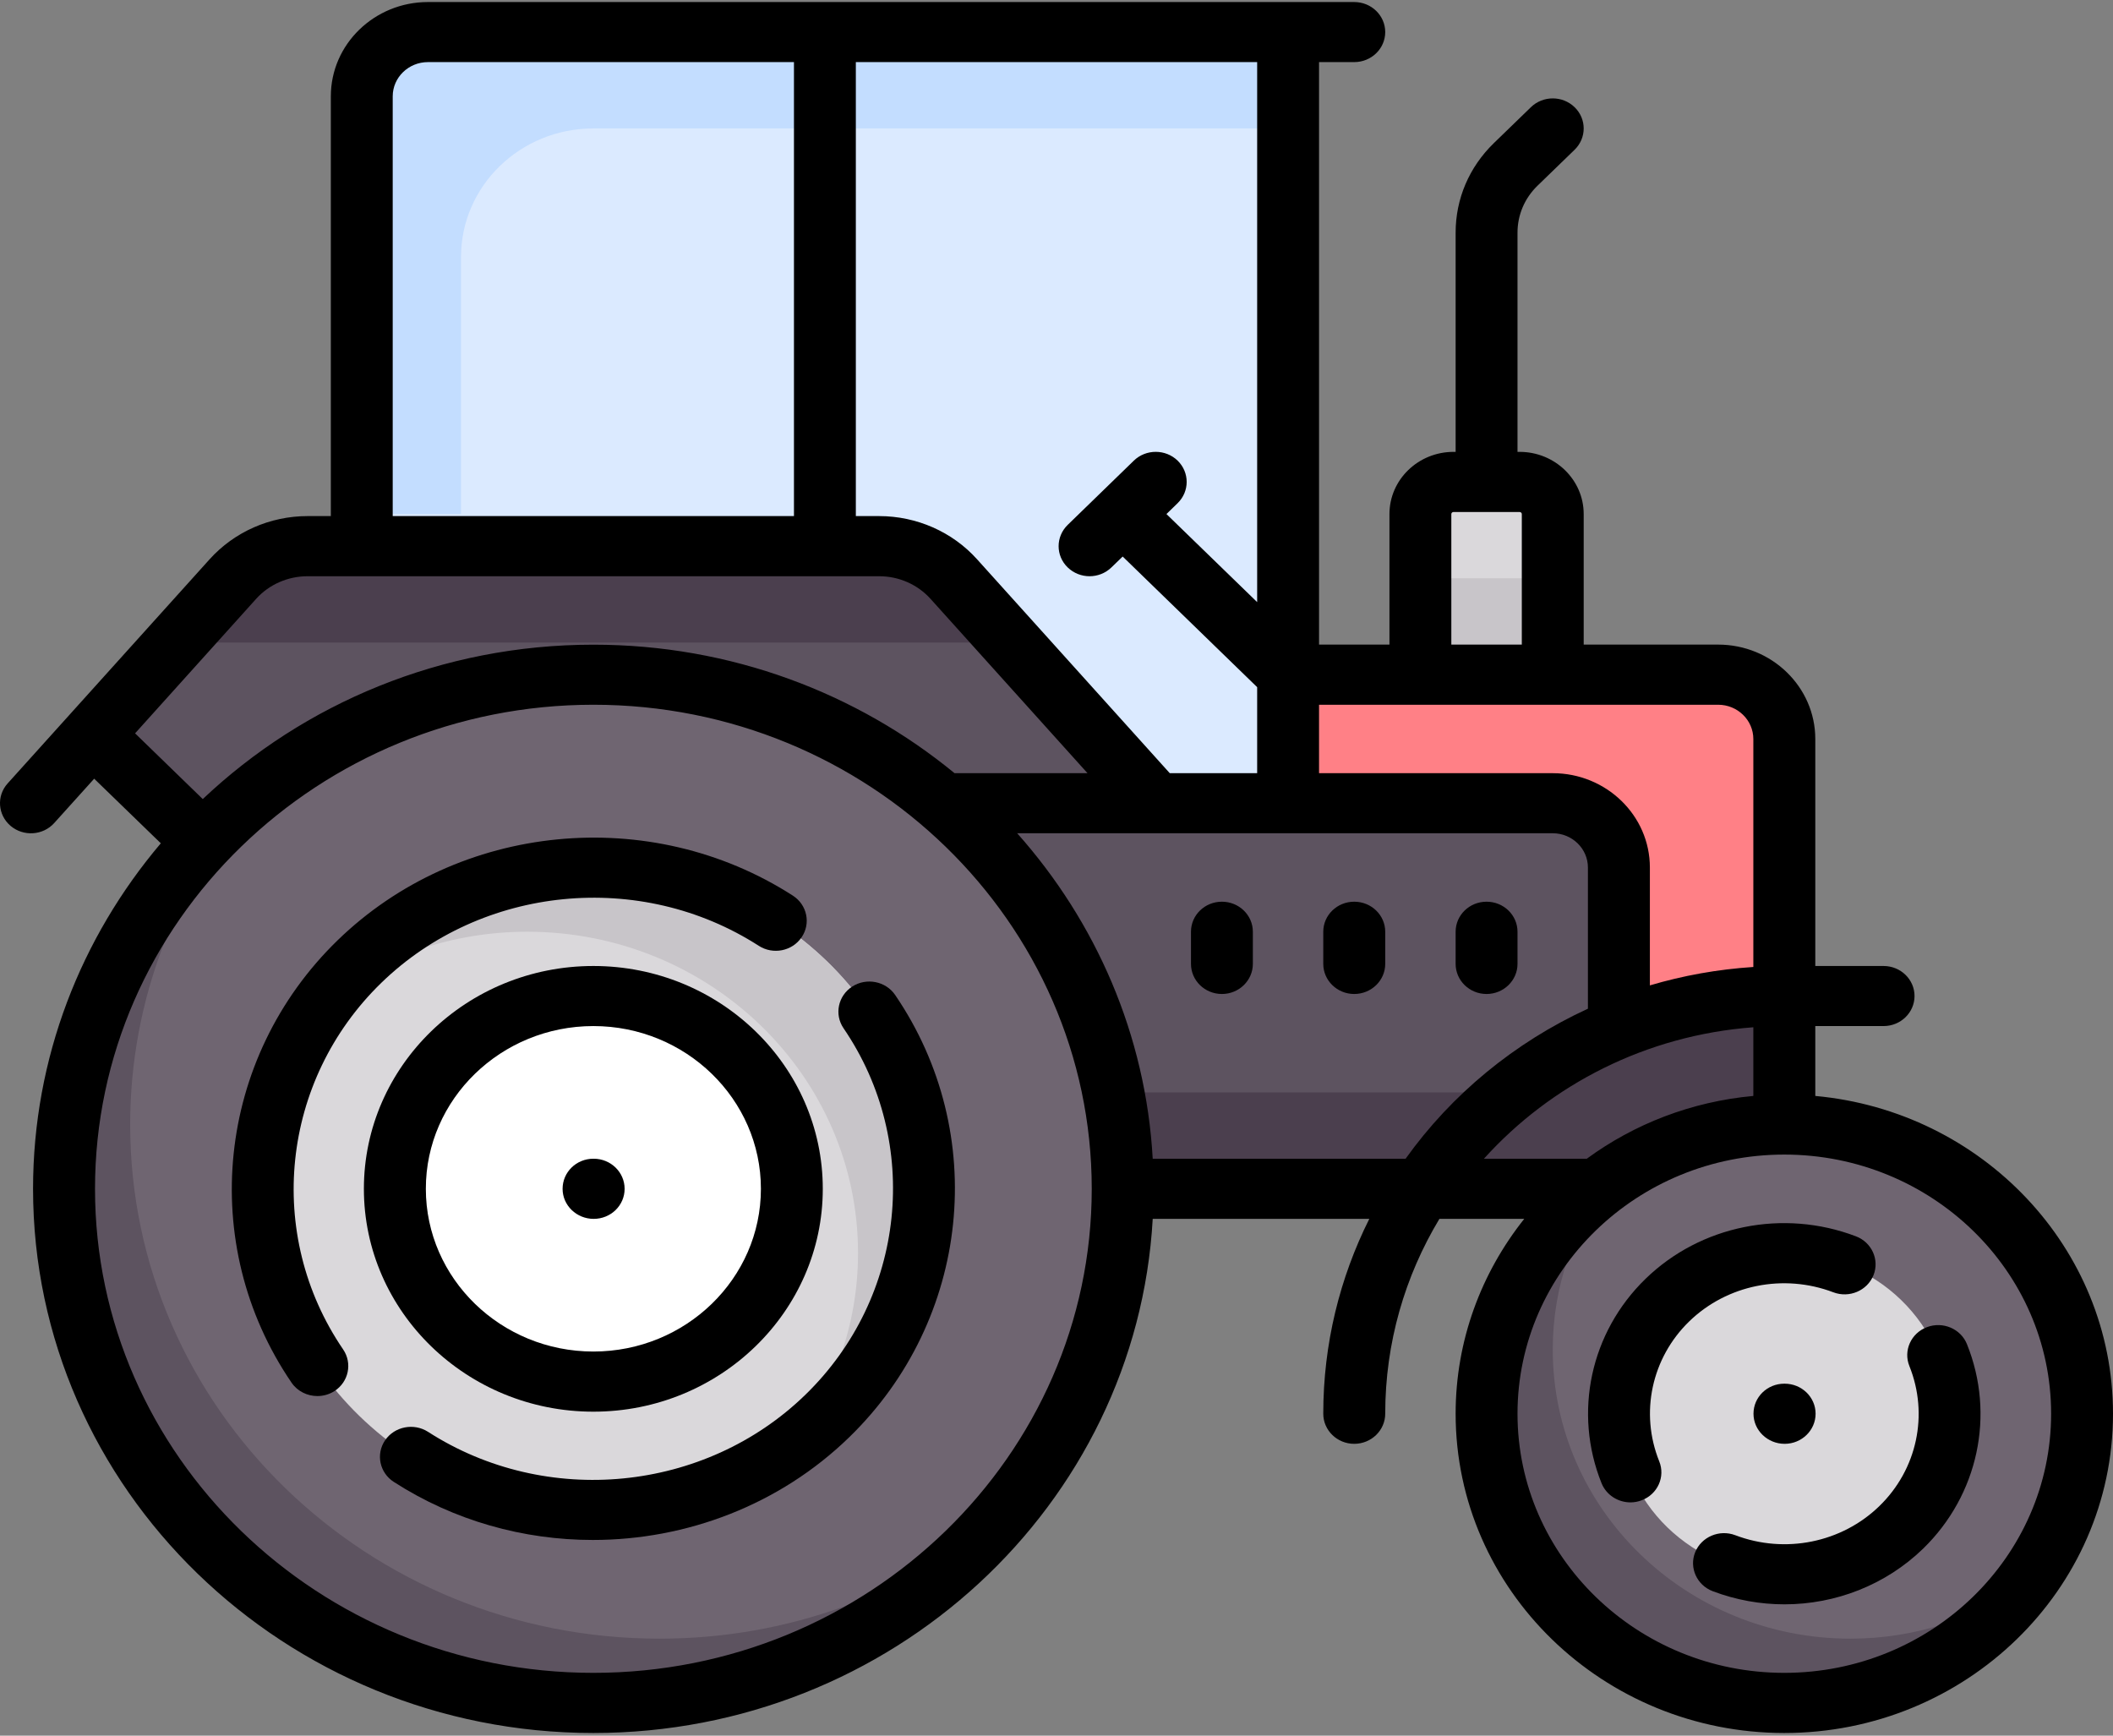 <?xml version="1.0" encoding="UTF-8"?>
<svg width="28px" height="23px" viewBox="0 0 28 23" version="1.1" xmlns="http://www.w3.org/2000/svg" xmlns:xlink="http://www.w3.org/1999/xlink">
    <rect x="0" y="0" width="28" height="23" fill="#808080" stroke="none"/>
    <!-- Generator: sketchtool 53.2 (72643) - https://sketchapp.com -->
    <title>6EE4AE17-E8F8-4397-A00B-4BEB62A86867</title>
    <desc>Created with sketchtool.</desc>
    <g id="Page-1" stroke="none" stroke-width="1" fill="none" fill-rule="evenodd">
        <g id="1.-home-page-copy-5" transform="translate(-31, -209)">
            <g id="Group-3" transform="translate(20, 85)">
                <g id="Group-2">
                    <g transform="translate(10, 20)" id="Group-6">
                        <g transform="translate(0, 100)">
                            <g id="tractor-(1)">
                                <rect id="Rectangle" x="0" y="0" width="30" height="30"></rect>
                                <path d="M21.137,10.386 L20.261,10.386 C20.018,10.386 19.822,10.577 19.822,10.812 L19.822,13.367 L21.576,13.367 L21.576,10.812 C21.576,10.577 21.379,10.386 21.137,10.386 Z" id="Path" fill="#DAD8DB" fill-rule="nonzero"></path>
                                <path d="M24.644,17.625 L24.644,13.793 C24.644,13.322 24.252,12.941 23.768,12.941 L18.069,12.941 L18.069,17.625 L24.644,17.625 Z" id="Path" fill="#FF8086" fill-rule="nonzero"></path>
                                <path d="M18.069,14.644 L5.794,14.644 L5.794,5.276 C5.794,4.806 6.187,4.425 6.671,4.425 L18.069,4.425 L18.069,14.644 Z" id="Path" fill="#DBEAFF" fill-rule="nonzero"></path>
                                <path d="M6.671,4.425 C6.187,4.425 5.794,4.806 5.794,5.276 L5.794,10.812 L7.109,10.812 L7.109,7.406 C7.109,6.465 7.894,5.702 8.863,5.702 L18.069,5.702 L18.069,4.425 L6.671,4.425 Z" id="Path" fill="#C3DDFF" fill-rule="nonzero"></path>
                                <path d="M4.479,15.921 L16.315,14.644 L13.639,11.674 C13.39,11.397 13.029,11.238 12.65,11.238 L5.076,11.238 C4.696,11.238 4.336,11.397 4.086,11.674 L2.229,13.736 L4.479,15.921 Z" id="Path" fill="#5D5360" fill-rule="nonzero"></path>
                                <path d="M12.808,14.644 L21.576,14.644 C22.06,14.644 22.452,15.025 22.452,15.496 L22.452,19.754 L12.808,19.754 L12.808,14.644 Z" id="Path" fill="#5D5360" fill-rule="nonzero"></path>
                                <g id="Group" transform="translate(3.297, 11.224)" fill="#4B3F4E" fill-rule="nonzero">
                                    <path d="M0.031,1.291 L11.1,1.291 L10.343,0.45 C10.093,0.173 9.732,0.014 9.353,0.014 L1.779,0.014 C1.399,0.014 1.039,0.173 0.789,0.45 L0.031,1.291 Z" id="Path"></path>
                                    <path d="M16.55,8.53 L21.348,8.53 L21.348,5.975 C19.331,5.975 17.563,6.995 16.55,8.53 Z" id="Path"></path>
                                    <polygon id="Path" points="9.511 7.252 18.279 7.252 18.279 8.53 9.511 8.53"></polygon>
                                </g>
                                <path d="M15.877,19.754 C15.877,23.516 12.736,26.567 8.863,26.567 C4.989,26.567 1.849,23.516 1.849,19.754 C1.849,15.991 4.989,12.941 8.863,12.941 C12.736,12.941 15.877,15.991 15.877,19.754 Z" id="Path" fill="#6F6571" fill-rule="nonzero"></path>
                                <path d="M13.246,19.754 C13.246,22.105 11.284,24.012 8.863,24.012 C6.442,24.012 4.479,22.105 4.479,19.754 C4.479,17.402 6.442,15.496 8.863,15.496 C11.284,15.496 13.246,17.402 13.246,19.754 Z" id="Path" fill="#DAD8DB" fill-rule="nonzero"></path>
                                <path d="M11.493,19.754 C11.493,21.165 10.315,22.308 8.863,22.308 C7.41,22.308 6.232,21.165 6.232,19.754 C6.232,18.343 7.41,17.199 8.863,17.199 C10.315,17.199 11.493,18.343 11.493,19.754 Z" id="Path" fill="#FFFFFF" fill-rule="nonzero"></path>
                                <path d="M9.74,25.715 C5.866,25.715 2.725,22.665 2.725,18.902 C2.725,17.238 3.342,15.714 4.362,14.531 C2.826,15.781 1.849,17.655 1.849,19.754 C1.849,23.516 4.989,26.567 8.863,26.567 C11.023,26.567 12.953,25.616 14.24,24.125 C13.022,25.116 11.453,25.715 9.74,25.715 L9.74,25.715 Z" id="Path" fill="#5D5360" fill-rule="nonzero"></path>
                                <path d="M28.59,22.734 C28.59,24.851 26.823,26.567 24.644,26.567 C22.465,26.567 20.699,24.851 20.699,22.734 C20.699,20.618 22.465,18.902 24.644,18.902 C26.823,18.902 28.59,20.618 28.59,22.734 L28.59,22.734 Z" id="Path" fill="#6F6571" fill-rule="nonzero"></path>
                                <path d="M26.836,22.734 C26.836,23.91 25.855,24.863 24.644,24.863 C23.434,24.863 22.452,23.91 22.452,22.734 C22.452,21.559 23.434,20.605 24.644,20.605 C25.855,20.605 26.836,21.559 26.836,22.734 L26.836,22.734 Z" id="Path" fill="#DAD8DB" fill-rule="nonzero"></path>
                                <path d="M25.521,25.715 C23.342,25.715 21.576,23.999 21.576,21.883 C21.576,21.042 21.858,20.267 22.33,19.635 C21.343,20.332 20.699,21.459 20.699,22.734 C20.699,24.851 22.465,26.567 24.644,26.567 C25.958,26.567 27.118,25.941 27.835,24.982 C27.185,25.441 26.387,25.715 25.521,25.715 Z" id="Path" fill="#5D5360" fill-rule="nonzero"></path>
                                <polygon id="Path" fill="#C8C5C9" fill-rule="nonzero" points="19.822 11.663 21.576 11.663 21.576 12.941 19.822 12.941"></polygon>
                                <path d="M8.863,15.496 C7.428,15.496 6.159,16.168 5.359,17.202 C6.092,16.668 6.999,16.347 7.986,16.347 C10.407,16.347 12.37,18.254 12.37,20.605 C12.37,21.564 12.04,22.445 11.49,23.157 C12.554,22.38 13.246,21.147 13.246,19.754 C13.247,17.402 11.284,15.496 8.863,15.496 Z" id="Path" fill="#C8C5C9" fill-rule="nonzero"></path>
                                <path d="M25.055,18.523 L25.055,17.597 L25.96,17.597 C26.186,17.597 26.37,17.419 26.37,17.199 C26.37,16.979 26.186,16.801 25.96,16.801 L25.055,16.801 L25.055,13.793 C25.055,13.103 24.477,12.542 23.768,12.542 L21.986,12.542 L21.986,10.812 C21.986,10.357 21.605,9.988 21.137,9.988 L21.109,9.988 L21.109,7.083 C21.109,6.848 21.203,6.627 21.374,6.461 L21.866,5.984 C22.026,5.828 22.026,5.576 21.866,5.421 C21.706,5.265 21.446,5.265 21.286,5.421 L20.794,5.898 C20.468,6.215 20.289,6.635 20.289,7.083 L20.289,9.988 L20.261,9.988 C19.793,9.988 19.412,10.357 19.412,10.812 L19.412,12.542 L18.479,12.542 L18.479,4.823 L18.945,4.823 C19.172,4.823 19.356,4.645 19.356,4.425 C19.356,4.205 19.172,4.027 18.945,4.027 L6.671,4.027 C5.961,4.027 5.384,4.587 5.384,5.276 L5.384,10.839 L5.076,10.839 C4.578,10.839 4.105,11.048 3.777,11.412 L1.101,14.382 C0.952,14.547 0.97,14.799 1.14,14.944 C1.311,15.089 1.57,15.072 1.719,14.906 L2.248,14.319 L3.131,15.175 C2.074,16.422 1.438,18.017 1.438,19.754 C1.438,23.73 4.769,26.965 8.863,26.965 C12.819,26.965 16.062,23.944 16.275,20.152 L19.145,20.152 C18.754,20.933 18.535,21.809 18.535,22.734 C18.535,22.954 18.719,23.133 18.945,23.133 C19.172,23.133 19.356,22.954 19.356,22.734 C19.356,21.794 19.617,20.911 20.074,20.152 L21.198,20.152 C20.629,20.867 20.289,21.763 20.289,22.734 C20.289,25.067 22.243,26.965 24.644,26.965 C27.046,26.965 29,25.067 29,22.734 C29,20.536 27.265,18.725 25.055,18.523 L25.055,18.523 Z M24.234,13.793 L24.234,16.814 C23.76,16.845 23.301,16.928 22.863,17.058 L22.863,15.496 C22.863,14.806 22.285,14.246 21.576,14.246 L18.479,14.246 L18.479,13.339 L23.768,13.339 C24.025,13.339 24.234,13.543 24.234,13.793 L24.234,13.793 Z M20.232,10.812 C20.232,10.797 20.245,10.785 20.26,10.785 L21.137,10.785 C21.153,10.785 21.166,10.797 21.166,10.812 L21.166,12.542 L20.232,12.542 L20.232,10.812 Z M17.659,11.979 L16.457,10.812 L16.605,10.668 C16.765,10.512 16.765,10.26 16.605,10.104 C16.445,9.949 16.185,9.949 16.025,10.104 L15.148,10.956 C14.988,11.112 14.988,11.364 15.148,11.519 C15.229,11.597 15.333,11.636 15.438,11.636 C15.543,11.636 15.648,11.597 15.728,11.519 L15.877,11.375 L17.659,13.106 L17.659,14.246 L16.501,14.246 L13.948,11.412 C13.621,11.048 13.147,10.839 12.65,10.839 L12.341,10.839 L12.341,4.823 L17.659,4.823 L17.659,11.979 Z M6.204,5.276 C6.204,5.027 6.413,4.823 6.671,4.823 L11.521,4.823 L11.521,10.839 L6.204,10.839 L6.204,5.276 Z M4.394,11.936 C4.566,11.745 4.815,11.636 5.076,11.636 L12.65,11.636 C12.911,11.636 13.159,11.745 13.331,11.936 L15.411,14.246 L13.649,14.246 C12.356,13.184 10.685,12.543 8.863,12.543 C6.852,12.543 5.025,13.323 3.687,14.589 L2.79,13.718 L4.394,11.936 Z M8.863,26.168 C5.221,26.168 2.259,23.291 2.259,19.754 C2.259,16.217 5.221,13.339 8.863,13.339 C12.504,13.339 15.467,16.217 15.467,19.754 C15.467,23.291 12.504,26.168 8.863,26.168 Z M16.275,19.355 C16.183,17.712 15.521,16.213 14.479,15.042 L21.576,15.042 C21.833,15.042 22.042,15.246 22.042,15.496 L22.042,17.367 C21.069,17.814 20.235,18.503 19.626,19.355 L16.275,19.355 Z M24.234,17.613 L24.234,18.523 C23.411,18.598 22.653,18.896 22.027,19.355 L20.664,19.355 C21.55,18.372 22.814,17.719 24.234,17.613 Z M24.644,26.168 C22.695,26.168 21.109,24.628 21.109,22.734 C21.109,20.841 22.695,19.3 24.644,19.3 C26.594,19.3 28.18,20.841 28.18,22.734 C28.18,24.628 26.594,26.168 24.644,26.168 Z" id="Shape" fill="#000000" fill-rule="nonzero"></path>
                                <path d="M8.863,22.707 C10.539,22.707 11.903,21.382 11.903,19.754 C11.903,18.125 10.539,16.801 8.863,16.801 C7.186,16.801 5.822,18.125 5.822,19.754 C5.822,21.382 7.186,22.707 8.863,22.707 L8.863,22.707 Z M8.863,17.597 C10.087,17.597 11.083,18.565 11.083,19.754 C11.083,20.943 10.087,21.91 8.863,21.91 C7.639,21.91 6.643,20.943 6.643,19.754 C6.642,18.565 7.639,17.597 8.863,17.597 L8.863,17.597 Z" id="Shape" fill="#000000" fill-rule="nonzero"></path>
                                <path d="M24.644,22.336 C24.418,22.336 24.236,22.514 24.236,22.734 C24.236,22.954 24.422,23.133 24.649,23.133 C24.875,23.133 25.059,22.954 25.059,22.734 C25.059,22.514 24.875,22.336 24.649,22.336 L24.644,22.336 Z" id="Path" fill="#000000" fill-rule="nonzero"></path>
                                <path d="M8.867,20.152 C9.094,20.152 9.277,19.974 9.277,19.754 C9.277,19.534 9.094,19.355 8.867,19.355 L8.863,19.355 C8.636,19.355 8.455,19.534 8.455,19.754 C8.455,19.974 8.641,20.152 8.867,20.152 Z" id="Path" fill="#000000" fill-rule="nonzero"></path>
                                <path d="M6.053,17.024 C7.384,15.732 9.487,15.525 11.054,16.533 C11.243,16.655 11.497,16.605 11.622,16.421 C11.747,16.238 11.696,15.991 11.507,15.869 C9.616,14.652 7.079,14.901 5.473,16.461 C3.867,18.021 3.611,20.486 4.863,22.322 C4.942,22.438 5.073,22.5 5.206,22.5 C5.283,22.5 5.362,22.479 5.432,22.434 C5.62,22.313 5.672,22.065 5.547,21.882 C4.509,20.36 4.722,18.317 6.053,17.024 Z" id="Path" fill="#000000" fill-rule="nonzero"></path>
                                <path d="M12.294,17.073 C12.105,17.195 12.053,17.442 12.178,17.626 C13.216,19.147 13.003,21.19 11.672,22.483 C10.342,23.776 8.238,23.982 6.672,22.974 C6.483,22.853 6.228,22.903 6.103,23.086 C5.978,23.27 6.03,23.517 6.219,23.638 C7.021,24.155 7.94,24.407 8.856,24.407 C10.096,24.407 11.329,23.944 12.253,23.046 C13.858,21.487 14.115,19.022 12.862,17.185 C12.737,17.002 12.482,16.952 12.294,17.073 Z" id="Path" fill="#000000" fill-rule="nonzero"></path>
                                <path d="M25.294,21.125 C25.505,21.205 25.743,21.104 25.826,20.899 C25.908,20.694 25.804,20.463 25.593,20.383 C24.629,20.016 23.534,20.238 22.805,20.947 C22.075,21.656 21.846,22.719 22.223,23.656 C22.287,23.813 22.442,23.909 22.606,23.909 C22.655,23.909 22.706,23.9 22.755,23.881 C22.966,23.801 23.07,23.57 22.987,23.365 C22.729,22.724 22.885,21.996 23.384,21.511 C23.884,21.025 24.634,20.874 25.294,21.125 L25.294,21.125 Z" id="Path" fill="#000000" fill-rule="nonzero"></path>
                                <path d="M27.065,21.813 C26.983,21.608 26.745,21.507 26.534,21.587 C26.323,21.667 26.219,21.898 26.302,22.103 C26.56,22.745 26.404,23.473 25.904,23.958 C25.405,24.443 24.655,24.595 23.995,24.344 C23.784,24.264 23.546,24.365 23.463,24.57 C23.381,24.774 23.485,25.006 23.696,25.086 C24.005,25.203 24.327,25.26 24.646,25.26 C25.324,25.26 25.988,25.003 26.484,24.522 C27.214,23.812 27.442,22.749 27.065,21.813 L27.065,21.813 Z" id="Path" fill="#000000" fill-rule="nonzero"></path>
                                <path d="M20.699,17.172 C20.925,17.172 21.109,16.993 21.109,16.773 L21.109,16.347 C21.109,16.127 20.925,15.949 20.699,15.949 C20.472,15.949 20.289,16.127 20.289,16.347 L20.289,16.773 C20.289,16.993 20.472,17.172 20.699,17.172 Z" id="Path" fill="#000000" fill-rule="nonzero"></path>
                                <path d="M17.192,15.949 C16.965,15.949 16.782,16.127 16.782,16.347 L16.782,16.773 C16.782,16.993 16.965,17.172 17.192,17.172 C17.418,17.172 17.602,16.993 17.602,16.773 L17.602,16.347 C17.602,16.127 17.418,15.949 17.192,15.949 Z" id="Path" fill="#000000" fill-rule="nonzero"></path>
                                <path d="M18.945,15.949 C18.719,15.949 18.535,16.127 18.535,16.347 L18.535,16.773 C18.535,16.993 18.719,17.172 18.945,17.172 C19.172,17.172 19.356,16.993 19.356,16.773 L19.356,16.347 C19.356,16.127 19.172,15.949 18.945,15.949 Z" id="Path" fill="#000000" fill-rule="nonzero"></path>
                            </g>
                        </g>
                    </g>
                </g>
            </g>
        </g>
    </g>
</svg>
